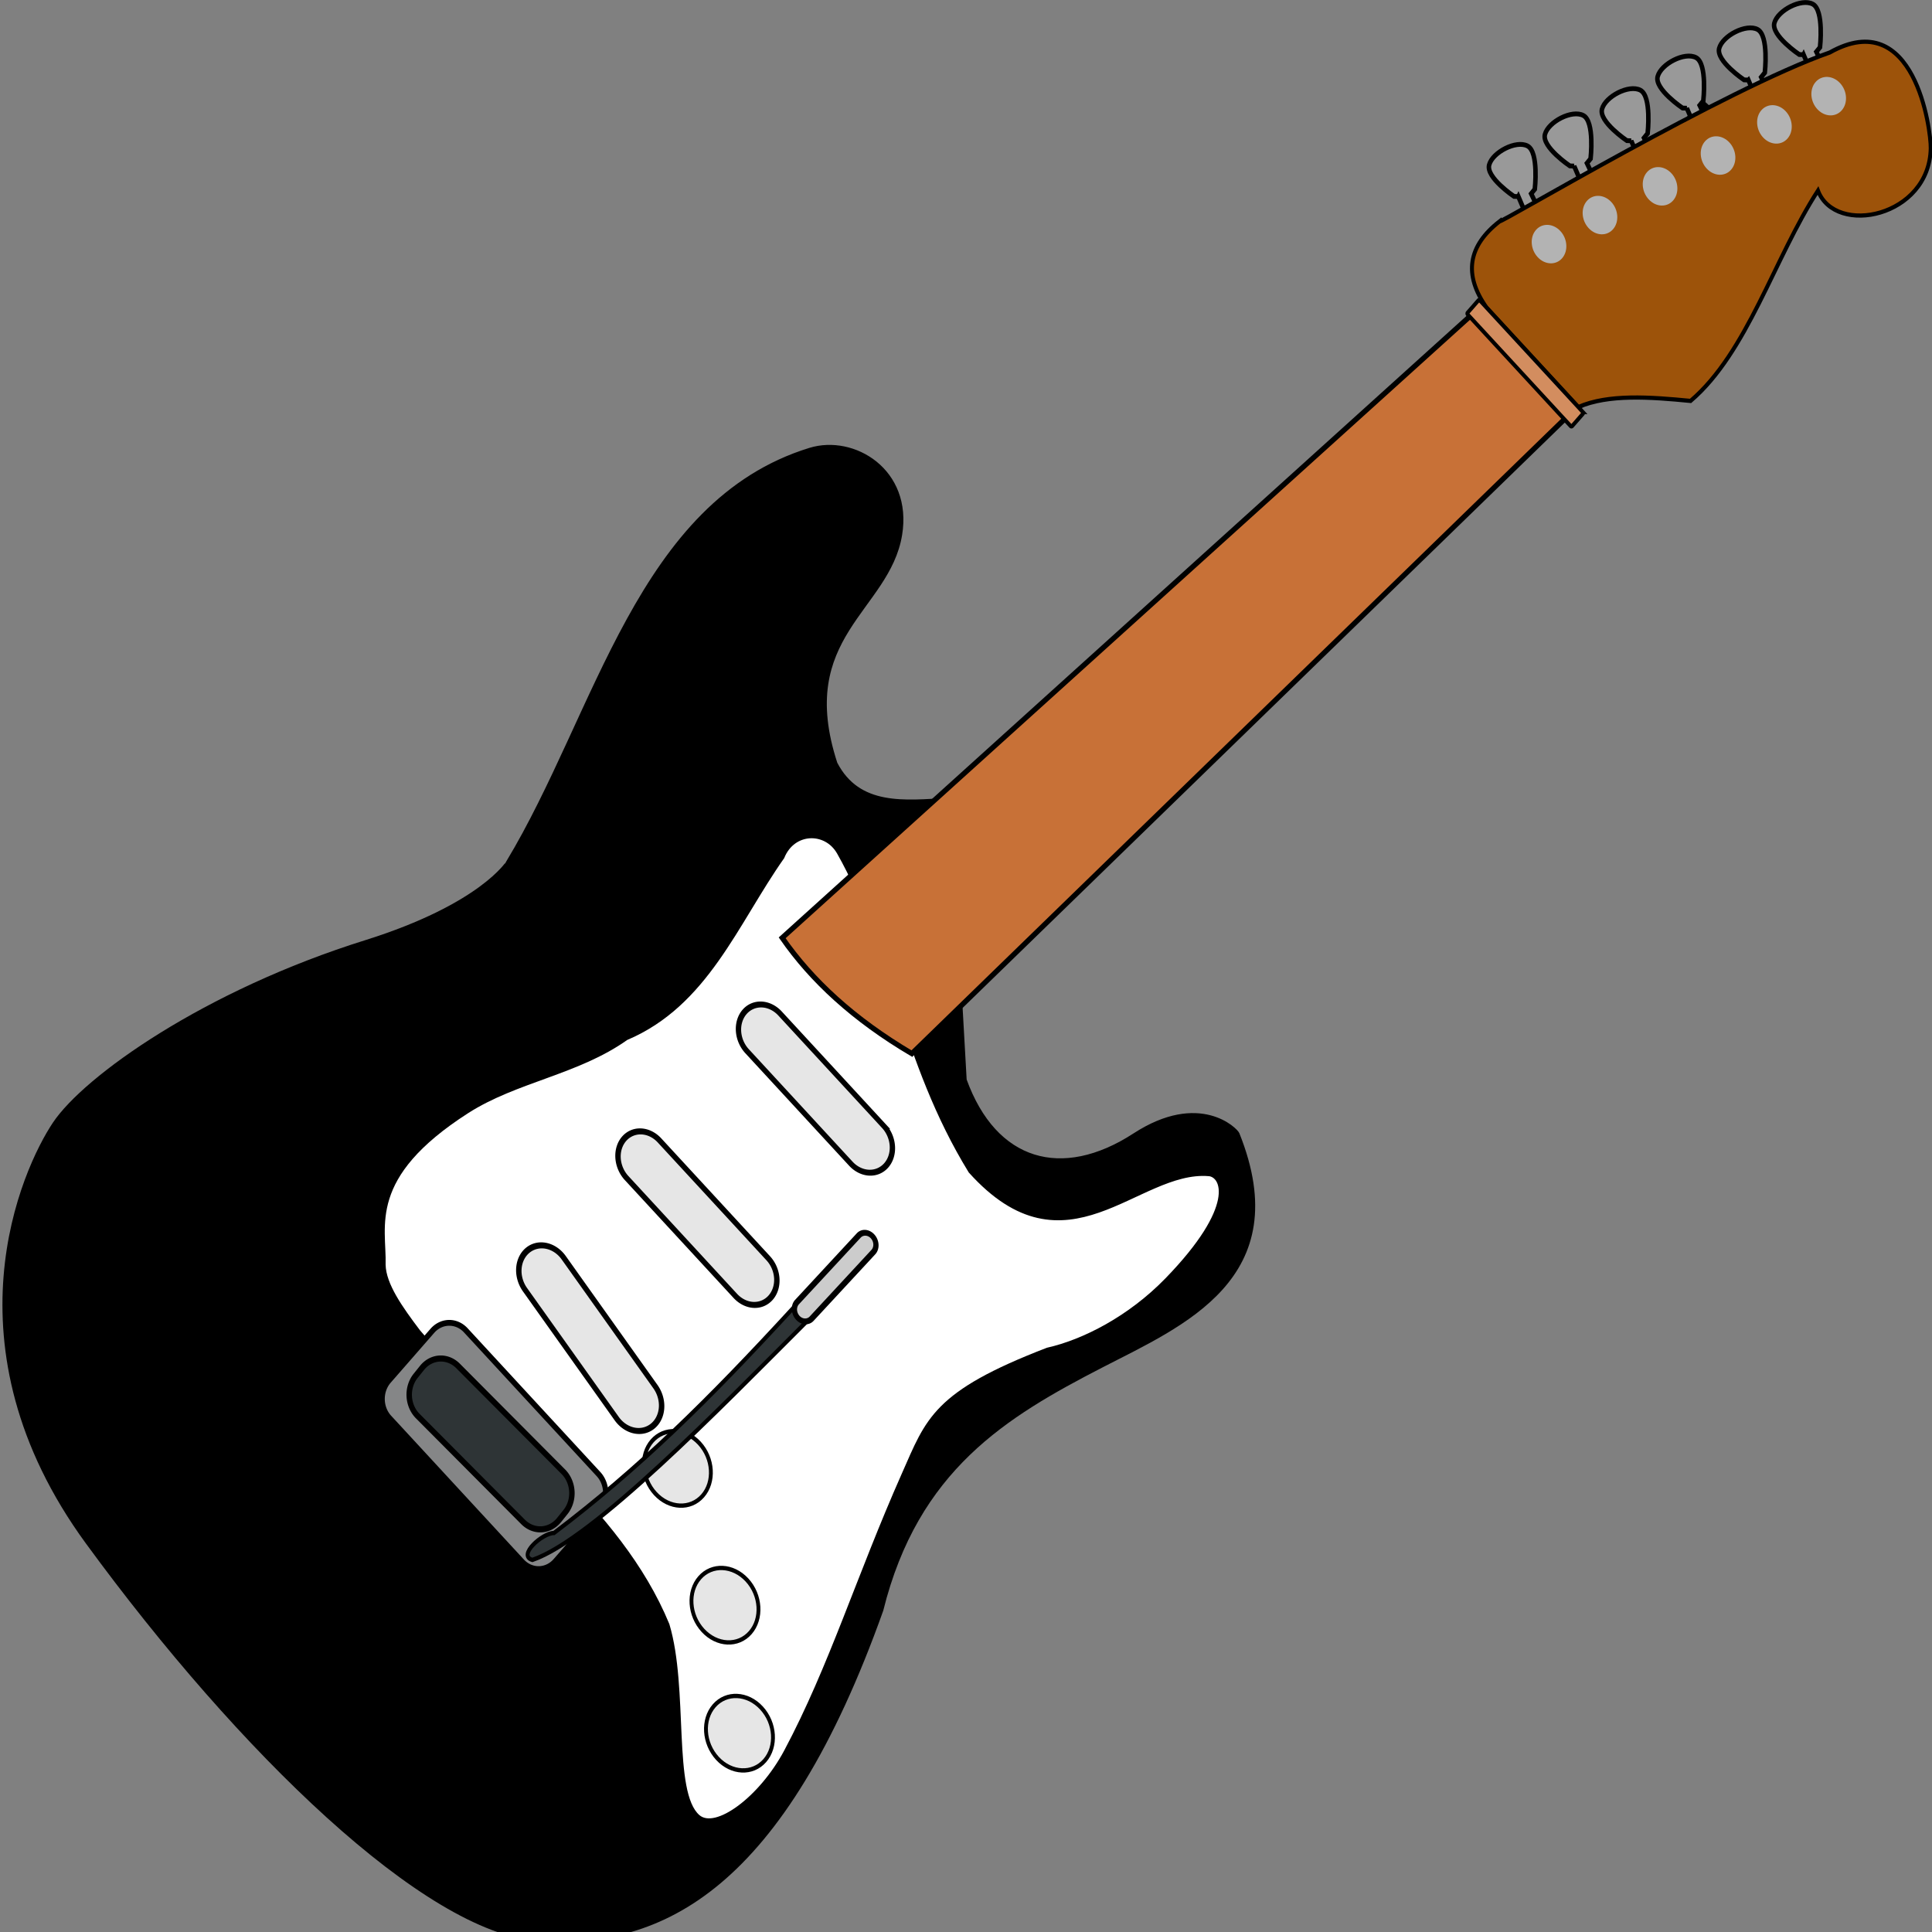 <svg viewBox="0 0 640 640" xmlns="http://www.w3.org/2000/svg">
<rect x="0" y="0" width="640" height="640" fill="#808080" stroke="none"/>
<g transform="matrix(1.033,0,0,1.047,-.026,-30.113)">
<path d="m304.303,281.825c-14.273.845-28.966,2.603-36.38-11.482-13.389-40.37 16.79-48.675 20.745-72.394 3.373-20.226-14.914-31.115-28.906-26.857-54.845,16.692-67.967,83.345-96.78,130.478 .001.024-8.444,13.733-45.469,25.223-51.845,15.97-90.151,43.017-99.978,57.525s-35.601,70.088 10.585,132.429c49.177,66.378 108.61,122.903 144.263,125.431 40.028,2.838 78.52-16.219 110.255-103.998 11.275-44.736 39.751-61.626 70.575-77.323 25.822-13.15 62.081-27.913 43.644-73.313-.514-1.267-12.146-12.981-33.023.392-23.25,14.893-44.822,8.827-54.466-17.48l-5.065-88.632z" fill-rule="evenodd" stroke="#000" stroke-width="1.304"/>
<path d="m387.633,400.234c-23.139-1.792-45.609,32.925-76.431-.911-21.891-35.183-24.892-70.762-42.169-100.826-4.141-7.205-14.626-7.022-18.106,1.455-14.86,20.8-24.391,46.565-50.082,57.275-15.579,10.948-35.348,13.246-51.042,23.18-32.759,20.735-26.404,36.308-26.768,48.53 .161,6.331 5.479,13.699 11.181,21.143 26.619,30.912 64.156,55.221 79.845,92.744 6.177,20.305.93,53.03 9.801,60.696 5.687,4.915 20.246-5.827 28.232-20.632 14.418-26.732 23.142-55.195 37.722-87.641 7.775-17.302 9.835-25.685 46.136-39.45 11.588-2.573 26.358-10.012 38.28-22.133 22.788-23.169 18.103-33.068 13.401-33.432z" fill="#fff" fill-rule="evenodd" stroke="#000" stroke-width="1.296"/>
<path d="m708.155,130.772h26.264a4.79,4.79 0 0,1 4.79,4.79 4.79,4.79 0 0,1 -4.79,4.79h-26.264a4.79,4.79 0 0,1 -4.79-4.79 4.79,4.79 0 0,1 4.79-4.79" fill="#e6e6e6" fill-rule="evenodd" stroke="#000" stroke-linecap="round" stroke-width="1.017" transform="matrix(1.267,1.355,-1.103,1.246,-502.824,-773.07)"/>
<path d="m706.892,164.368h27.527a4.781,4.781 0 0,1 4.781,4.781 4.781,4.781 0 0,1 -4.781,4.781h-27.527a4.781,4.781 0 0,1 -4.781-4.781 4.781,4.781 0 0,1 4.781-4.781" fill="#e6e6e6" fill-rule="evenodd" stroke="#000" stroke-linecap="round" stroke-width="1.034" transform="matrix(1.267,1.355,-1.103,1.246,-502.824,-773.07)"/>
<path d="m728.083-99.51h26.838a4.874,4.874 0 0,1 4.874,4.874 4.874,4.874 0 0,1 -4.874,4.874h-26.838a4.874,4.874 0 0,1 -4.874-4.874 4.874,4.874 0 0,1 4.874-4.874" fill="#e6e6e6" fill-rule="evenodd" stroke="#000" stroke-linecap="round" stroke-width="1.036" transform="matrix(1.096,1.52,1.274,-1.037,-502.824,-773.07)"/>
<path d="m546.552,61.848-295.701,263.634c9.43,13.406 22.885,25.728 41.59,36.635l284.852-273.191-30.741-27.078z" fill="#c87137" fill-rule="evenodd" stroke="#000" stroke-width="1.662"/>
<g transform="matrix(1.087,0,0,1.138,156.44,-5.283)">
<path d="m388.183,45.12-1.28-.049c0,0-8.336-5.268-7.336-8.771s7.971-6.933 11.336-5.241 2.126,12.008 2.126,12.008l-1.075,1.25 2.153,4.276-3.594,1.662-2.33-5.136z" fill="#999" fill-rule="evenodd" stroke="#000" stroke-width="1.336"/>
<path d="m371.904,52.17-1.28-.049c0,0-8.336-5.268-7.336-8.771s7.971-6.933 11.336-5.241 2.126,12.008 2.126,12.008l-1.075,1.25 2.153,4.277-3.594,1.662-2.33-5.136z" fill="#999" fill-rule="evenodd" stroke="#000" stroke-width="1.336"/>
<path d="m353.755,60.002-1.28-.049c0,0-8.336-5.268-7.336-8.771s7.971-6.933 11.336-5.241 2.126,12.008 2.126,12.008l-1.075,1.25 2.153,4.276-3.595,1.662-2.33-5.136z" fill="#999" fill-rule="evenodd" stroke="#000" stroke-width="1.336"/>
<path d="m337.334,69.06-1.28-.049c0,0-8.336-5.268-7.336-8.771s7.971-6.933 11.336-5.241 2.126,12.008 2.126,12.008l-1.075,1.25 2.153,4.276-3.595,1.662-2.33-5.136z" fill="#999" fill-rule="evenodd" stroke="#000" stroke-width="1.336"/>
<path d="m320.504,76.087-1.28-.049c0,0-8.336-5.268-7.336-8.771s7.971-6.933 11.336-5.241 2.126,12.008 2.126,12.008l-1.075,1.25 2.153,4.277-3.595,1.662-2.33-5.136z" fill="#999" fill-rule="evenodd" stroke="#000" stroke-width="1.336"/>
<path d="m304.045,84.568-1.28-.049c0,0-8.336-5.268-7.336-8.771s7.971-6.933 11.336-5.241 2.126,12.008 2.126,12.008l-1.075,1.25 2.153,4.276-3.594,1.662-2.33-5.136z" fill="#999" fill-rule="evenodd" stroke="#000" stroke-width="1.336"/>
<path d="m294.654,115.42c-6.826-9.125-5.525-17.124 3.903-23.997 .047.711 66.513-36.7 97.369-46.921 25.014-13.208 29.854,21.439 29.762,26.634-.339,19.115-28.13,24.566-33.261,11.768-13.019,18.991-20.807,44.989-37.584,58.478-12.033-1.111-24.308-1.925-33.103,1.705l-27.085-27.666z" fill="#9d530a" fill-rule="evenodd" stroke="#000" stroke-width="1.166"/>
<path d="m291.882-129.959h43.414a.33,.33 0 0,1 .33.33v4.653a.33,.33 0 0,1 -.33.33h-43.414a.33,.33 0 0,1 -.33-.33v-4.653a.33,.33 0 0,1 .33-.33" fill="#d38d5f" fill-rule="evenodd" stroke="#000" stroke-width="1.123" transform="matrix(.7,.715,-.68,.733,0,0)"/>
<path d="m383.44,68.437c-1.853,1.999-5.08,1.856-7.208-.318s-2.352-5.557-.5-7.556 5.08-1.856 7.208.318 2.352,5.557.5,7.556z" fill="#b3b3b3" fill-rule="evenodd"/>
<path d="m366.807,77.092c-1.853,1.999-5.08,1.856-7.208-.318s-2.352-5.557-.5-7.556 5.08-1.856 7.208.318 2.352,5.557.5,7.556z" fill="#b3b3b3" fill-rule="evenodd"/>
<path d="m349.699,85.656c-1.853,1.999-5.08,1.856-7.208-.318s-2.352-5.557-.5-7.556 5.08-1.856 7.208.318 2.352,5.557.5,7.556z" fill="#b3b3b3" fill-rule="evenodd"/>
<path d="m331.972,93.65c-1.853,1.999-5.08,1.856-7.208-.318s-2.352-5.557-.5-7.556 5.08-1.856 7.208.318 2.352,5.557.5,7.556z" fill="#b3b3b3" fill-rule="evenodd"/>
<path d="m399.45,60.585c-1.853,1.999-5.08,1.856-7.208-.318s-2.352-5.557-.5-7.556 5.08-1.856 7.208.318 2.352,5.557.5,7.556z" fill="#b3b3b3" fill-rule="evenodd"/>
<path d="m316.943,101.718c-1.853,1.999-5.08,1.856-7.208-.318s-2.352-5.557-.5-7.556 5.08-1.856 7.208.318 2.352,5.557.5,7.556z" fill="#b3b3b3" fill-rule="evenodd"/>
</g>
<g transform="matrix(.886,.948,-.862,.974,258.813,-286.043)">
<path d="m384.928,434.458c0,4.521-4.097,8.185-9.152,8.185s-9.152-3.665-9.152-8.185 4.097-8.185 9.152-8.185 9.152,3.665 9.152,8.185z" fill="#e6e6e6" fill-rule="evenodd" stroke="#000" stroke-linecap="round"/>
<path d="m415.981,448.668c0,4.521-4.097,8.185-9.152,8.185s-9.152-3.665-9.152-8.185 4.097-8.185 9.152-8.185 9.152,3.665 9.152,8.185z" fill="#e6e6e6" fill-rule="evenodd" stroke="#000" stroke-linecap="round"/>
<path d="m439.452,467.4c0,4.521-4.097,8.185-9.152,8.185s-9.152-3.665-9.152-8.185 4.097-8.185 9.152-8.185 9.152,3.665 9.152,8.185z" fill="#e6e6e6" fill-rule="evenodd" stroke="#000" stroke-linecap="round"/>
</g>
<path d="m411.847,198.946h62.326a7.954,7.954 0 0,1 7.954,7.954v21.061a7.954,7.954 0 0,1 -7.954,7.954h-62.326a7.954,7.954 0 0,1 -7.954-7.954v-21.061a7.954,7.954 0 0,1 7.954-7.954" fill="#858687" fill-rule="evenodd" stroke="#000" stroke-linecap="round" stroke-width="1.757" transform="matrix(.683,.73,-.663,.749,0,0)"/>
<path d="m406.802,224.918h47.574a8.609,8.609 0 0,1 8.609,8.609v3.243a8.609,8.609 0 0,1 -8.609,8.609h-47.574a8.609,8.609 0 0,1 -8.609-8.609v-3.243a8.609,8.609 0 0,1 8.609-8.609" fill="#2e3436" fill-rule="evenodd" stroke="#000" stroke-linecap="round" stroke-width="1.836" transform="matrix(.71,.704,-.631,.776,0,0)"/>
<g transform="matrix(.886,.948,-.862,.974,258.813,-286.043)">
<path d="m371.263,386.82c-.789,30.874-2.591,54.65-7.944,80.742-2.154,2.094-3.205,10.456.361,8.397 7.912-14.425 10.251-59.543 12.277-89.139h-4.694z" fill="#2e3436" fill-rule="evenodd" stroke="#000"/>
<path d="m517.242,133.085a1.894,1.894 0 0,1 1.894,1.894v17.425a1.894,1.894 0 0,1 -1.894,1.894 1.894,1.894 0 0,1 -1.894-1.894v-17.425a1.894,1.894 0 0,1 1.894-1.894" fill="#ccc" fill-rule="evenodd" stroke="#000" stroke-linecap="round" transform="matrix(1.429,.034,-.038,1.278,-359.623,172.757)"/>
</g>
</g>
</svg>
